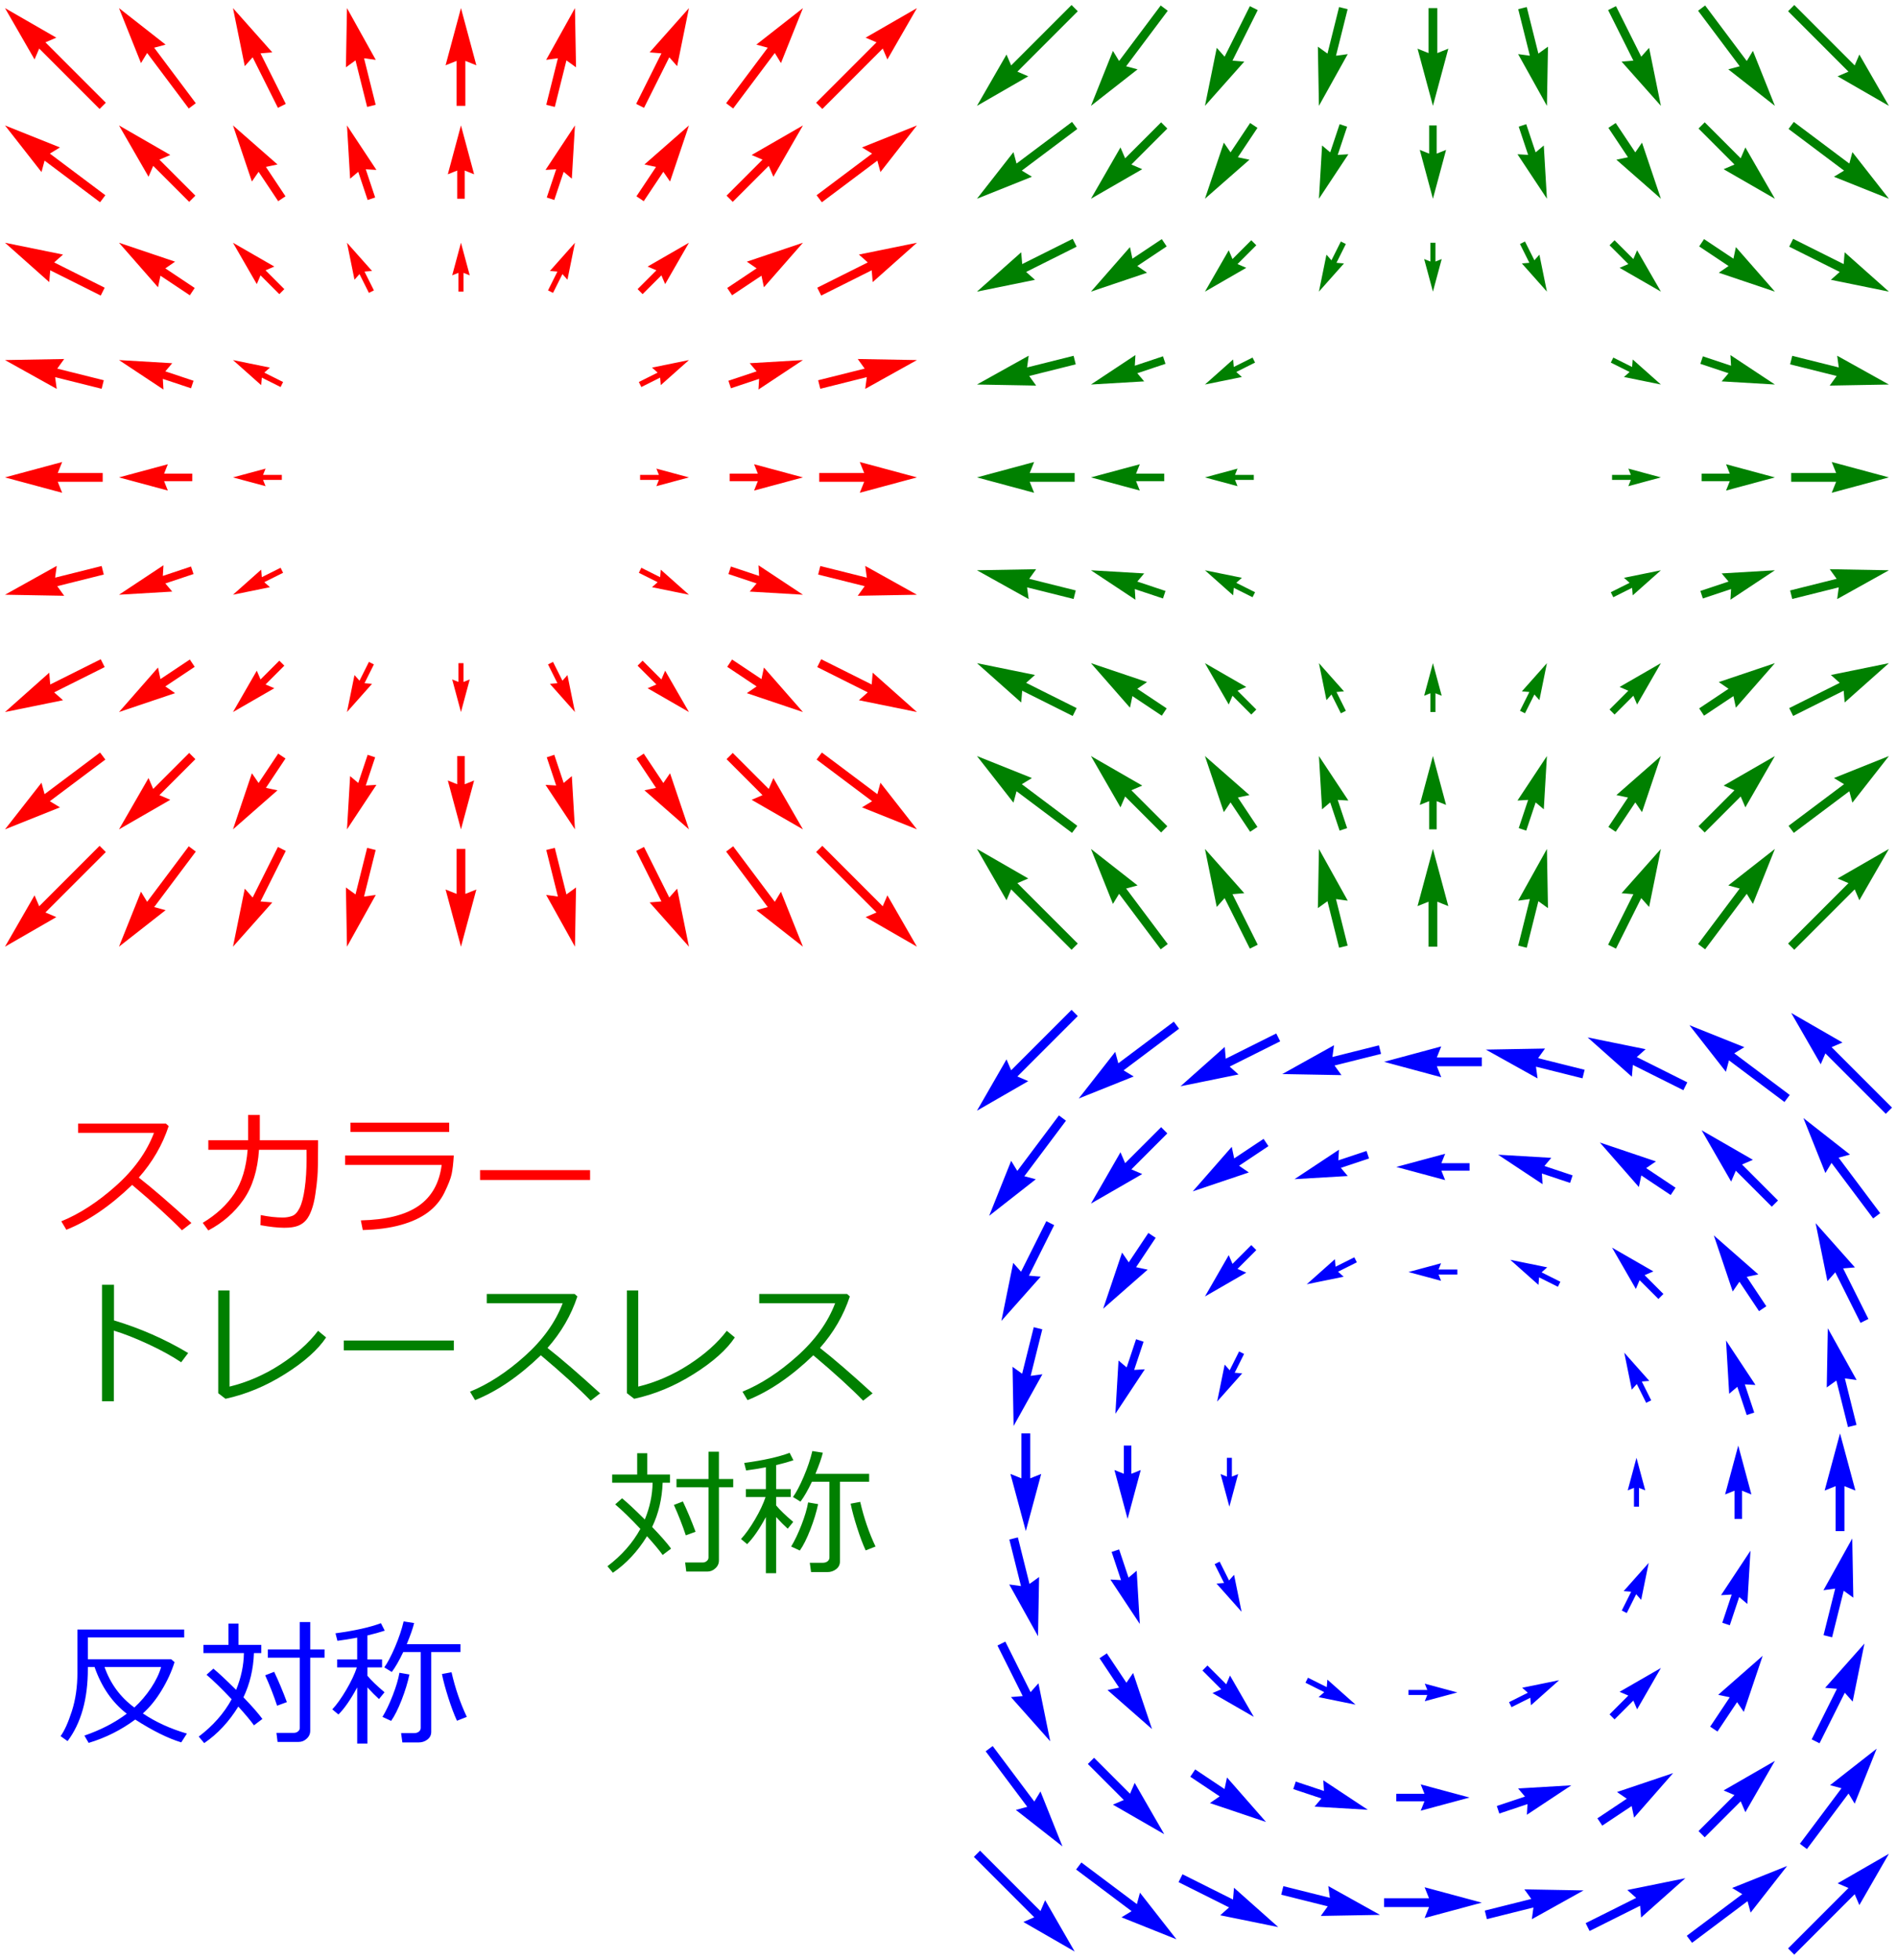 <svg width="189.591" height="195.773" xmlns="http://www.w3.org/2000/svg">
<g fill="green" stroke-linejoin="round" stroke-miterlimit="100000" stroke-width="1.25">
<path d="m103.728 270.027-6.036-6.036-.466 1.087-2.952-5.127 5.127 2.952-1.088.466 6.036 6.037-.621.621M112.638 269.98l-4.16-5.547-.615 1.011-2.197-5.493 4.658 3.648-1.143.307 4.16 5.547-.703.527M121.548 269.913l-2.524-5.049-.786.885-1.18-5.798 3.93 4.422-1.178.098 2.524 5.049-.786.393M130.466 269.823l-1.162-4.65-.96.693.107-5.915 2.878 5.17-1.173-.16 1.163 4.649-.853.213M139.404 269.716v-4.492l-1.099.44 1.538-5.713 1.538 5.713-1.098-.44v4.492h-.879M148.368 269.609l1.162-4.65-1.172.16 2.878-5.168.106 5.915-.96-.693-1.161 4.65-.853-.214M157.353 269.52l2.524-5.049-1.179-.098 3.93-4.422-1.179 5.798-.786-.885-2.524 5.049-.786-.393M166.345 269.452l4.16-5.547-1.143-.307 4.658-3.647-2.197 5.492-.615-1.01-4.16 5.546-.703-.527M175.338 269.405l6.036-6.036-1.087-.466 5.127-2.952-2.952 5.127-.466-1.088-6.037 6.036-.621-.621M103.775 258.347l-5.547-4.16-.307 1.143-3.647-4.658 5.492 2.197-1.01.615 5.546 4.16-.527.703M112.679 258.306l-3.595-3.595-.466 1.087-2.952-5.126 5.127 2.951-1.088.466 3.595 3.596-.621.621M121.575 258.239l-1.958-2.936-.67.975-1.889-5.607 4.449 3.9-1.158.244 1.957 2.937-.731.487M130.516 258.121l-.939-2.817-.814.689-.313-5.321 2.942 4.444-1.064-.062.94 2.817-.752.25M139.468 257.995v-2.817l-.939.376 1.315-4.883 1.314 4.883-.939-.376v2.817h-.751M148.419 257.87l.939-2.817-1.064.063 2.942-4.445-.313 5.321-.814-.688-.939 2.816-.751-.25M157.38 257.752l1.958-2.936-1.158-.244 4.448-3.9-1.889 5.606-.67-.975-1.958 2.936-.731-.487M166.386 257.685l3.595-3.595-1.087-.466 5.126-2.952-2.951 5.127-.466-1.088-3.596 3.595-.621-.621M175.385 257.644l5.547-4.16-1.011-.615 5.493-2.197-3.648 4.658-.307-1.143-5.547 4.16-.527-.703M103.842 246.668l-5.049-2.524-.098 1.179-4.421-3.93 5.797 1.179-.885.786 5.049 2.524-.393.786M112.746 246.64l-2.936-1.958-.244 1.158-3.9-4.448 5.606 1.889-.975.67 2.936 1.958-.487.731M121.69 246.525l-1.878-1.878-.375.876-2.38-4.13 4.132 2.378-.876.375 1.878 1.878-.501.501M130.642 246.4l-.939-1.878-.5.563-.752-3.693 2.504 2.817-.751.063.939 1.878-.501.25M139.593 246.275v-1.878l-.626.25.876-3.254.877 3.255-.626-.25v1.877h-.501M148.544 246.15l.939-1.878-.751-.062 2.504-2.817-.752 3.693-.5-.564-.94 1.878-.5-.25M157.495 246.024l1.878-1.878-.876-.375 4.13-2.38-2.378 4.132-.375-.876-1.878 1.878-.501-.501M166.453 245.909l2.936-1.958-.975-.67 5.607-1.889-3.9 4.449-.244-1.158-2.936 1.957-.488-.731M175.452 245.882l5.049-2.524-.885-.786 5.798-1.18-4.422 3.93-.098-1.178-5.049 2.524-.393-.786M103.932 234.98l-4.65-1.162.16 1.172-5.168-2.878 5.915-.106-.693.96 4.65 1.161-.214.853M112.864 234.93l-2.817-.939.063 1.064-4.445-2.942 5.321.313-.688.814 2.816.939-.25.751M121.816 234.805l-1.878-.939-.062.751-2.817-2.504 3.693.752-.564.5 1.878.94-.25.5M157.621 234.304l1.878-.939-.563-.5 3.693-.752-2.817 2.504-.063-.751-1.878.939-.25-.501M166.572 234.179l2.817-.939-.689-.814 5.32-.313-4.443 2.942.062-1.064-2.817.94-.25-.752M175.542 234.128l4.65-1.162-.693-.96 5.915.107-5.17 2.878.16-1.173-4.649 1.163-.213-.853M104.038 223.273h-4.492l.44 1.099-5.713-1.538 5.713-1.538-.44 1.098h4.492v.879M112.989 223.209h-2.817l.376.939-4.883-1.315 4.883-1.314-.376.939h2.817v.751M121.941 223.084h-1.878l.25.626-3.254-.876 3.255-.877-.25.626h1.877v.501M157.746 222.583h1.878l-.25-.626 3.255.876-3.255.877.25-.626h-1.878v-.501M166.697 222.458h2.817l-.376-.939 4.883 1.315-4.883 1.314.376-.939h-2.817v-.751M175.648 222.394h4.492l-.44-1.099 5.713 1.538-5.713 1.538.44-1.098h-4.492v-.879M104.145 211.539l-4.65 1.162.693.96-5.915-.107 5.17-2.878-.16 1.173 4.649-1.163.213.853M113.115 211.488l-2.817.939.689.814-5.32.313 4.443-2.942-.062 1.064 2.817-.94.25.752M122.066 211.363l-1.878.939.563.5-3.693.752 2.817-2.504.063.751 1.878-.939.25.501M157.871 210.863l1.878.939.062-.751 2.817 2.504-3.693-.752.564-.5-1.878-.94.25-.5M166.822 210.737l2.817.939-.063-1.064 4.445 2.942-5.321-.313.688-.814-2.816-.939.25-.751M175.755 210.687l4.65 1.162-.16-1.172 5.168 2.878-5.915.106.693-.96-4.65-1.161.214-.853M104.235 199.785l-5.049 2.524.885.786-5.798 1.18 4.422-3.93.098 1.178 5.049-2.524.393.786M113.233 199.758l-2.936 1.958.975.67-5.607 1.889 3.9-4.449.244 1.158 2.937-1.957.487.731M122.191 199.643l-1.878 1.878.876.375-4.13 2.38 2.378-4.132.375.876 1.878-1.878.501.501M131.142 199.517l-.939 1.878.751.062-2.504 2.817.752-3.693.5.564.94-1.878.5.25M140.094 199.392v1.878l.626-.25-.876 3.254-.877-3.255.626.25v-1.877h.501M149.045 199.267l.939 1.878.5-.563.752 3.693-2.504-2.817.751-.063-.939-1.878.501-.25M157.996 199.142l1.878 1.878.375-.876 2.38 4.13-4.132-2.378.876-.375-1.878-1.878.501-.501M166.941 199.027l2.936 1.958.244-1.158 3.9 4.448-5.606-1.889.975-.67-2.936-1.958.487-.731M175.845 198.999l5.049 2.524.098-1.179 4.422 3.93-5.798-1.179.885-.786-5.049-2.524.393-.786M104.302 188.023l-5.547 4.16 1.011.615-5.493 2.197 3.648-4.658.307 1.143 5.547-4.16.527.703M113.3 187.982l-3.595 3.595 1.087.466-5.126 2.952 2.951-5.127.466 1.088 3.596-3.595.621.621M122.306 187.915l-1.958 2.936 1.158.244-4.448 3.9 1.889-5.606.67.975 1.958-2.936.731.487M131.268 187.797l-.939 2.817 1.064-.063-2.942 4.445.313-5.321.814.688.939-2.816.751.25M140.219 187.672v2.817l.939-.376-1.315 4.883-1.314-4.883.939.376v-2.817h.751M149.17 187.546l.939 2.817.814-.689.313 5.32-2.942-4.443 1.064.062-.94-2.817.752-.25M158.111 187.428l1.958 2.936.67-.975 1.889 5.606-4.449-3.9 1.158-.243-1.957-2.937.731-.487M167.008 187.361l3.595 3.595.466-1.087 2.952 5.126-5.127-2.951 1.088-.466-3.595-3.596.621-.621M175.912 187.32l5.547 4.16.307-1.143 3.647 4.658-5.492-2.197 1.01-.615-5.546-4.16.527-.703M104.349 176.262l-6.036 6.036 1.087.466-5.127 2.952 2.952-5.127.466 1.088 6.037-6.036.621.621M113.341 176.215l-4.16 5.547 1.143.307-4.658 3.647 2.197-5.492.615 1.01 4.16-5.546.703.527M122.334 176.148l-2.524 5.049 1.179.098-3.93 4.422 1.179-5.798.786.885 2.524-5.049.786.393M131.318 176.058l-1.162 4.65 1.172-.16-2.878 5.168-.106-5.915.96.693 1.161-4.65.853.214M140.283 175.951v4.492l1.099-.44-1.538 5.713-1.538-5.713 1.098.44v-4.492h.879M149.221 175.844l1.162 4.65.96-.693-.107 5.915-2.878-5.17 1.173.16-1.163-4.649.853-.213M158.139 175.755l2.524 5.049.786-.885 1.18 5.798-3.93-4.422 1.178-.098-2.524-5.049.786-.393M167.049 175.687l4.16 5.547.615-1.011 2.197 5.493-4.658-3.648 1.143-.307-4.16-5.547.703-.527M175.959 175.64l6.036 6.036.466-1.087 2.952 5.127-5.127-2.952 1.088-.466-6.036-6.037.621-.621" clip-path="url(#pe30911f7b6)" transform="translate(3.367 -175.14)"/>
</g>
<g fill="red" stroke-linejoin="round" stroke-miterlimit="100000" stroke-width="1.25">
<path d="m7.209 260.262-6.036 6.036 1.087.466-5.127 2.952 2.952-5.127.466 1.088 6.036-6.036.622.621M16.201 260.215l-4.16 5.547 1.143.307-4.658 3.647 2.197-5.492.615 1.01 4.16-5.546.703.527M25.194 260.148l-2.525 5.049 1.18.098-3.93 4.422 1.178-5.798.786.885 2.525-5.049.786.393M34.178 260.058l-1.162 4.65 1.172-.16-2.877 5.168-.107-5.915.96.693 1.162-4.65.852.214M43.143 259.951v4.492l1.098-.44-1.538 5.713-1.538-5.713 1.099.44v-4.492h.879M52.08 259.844l1.163 4.65.96-.693-.107 5.915-2.878-5.17 1.173.16-1.163-4.649.853-.213M60.999 259.755l2.524 5.049.786-.885 1.18 5.798-3.931-4.422 1.179-.098-2.524-5.049.786-.393M69.909 259.687l4.16 5.547.615-1.011 2.197 5.493-4.658-3.648 1.142-.307-4.16-5.547.703-.527M78.819 259.64l6.036 6.036.466-1.087 2.952 5.127-5.127-2.952 1.088-.466-6.037-6.037.622-.621M7.162 251.023l-5.547 4.16 1.011.615-5.493 2.197 3.647-4.658.308 1.143 5.547-4.16.527.703M16.16 250.982l-3.595 3.595 1.088.466-5.127 2.952 2.952-5.127.466 1.088 3.595-3.595.621.621M25.166 250.915l-1.957 2.936 1.158.244-4.449 3.9 1.89-5.606.67.975 1.957-2.936.731.487M34.127 250.797l-.938 2.817 1.064-.063-2.942 4.445.313-5.321.813.688.94-2.816.75.25M43.079 250.672v2.817l.939-.376-1.315 4.883-1.314-4.883.939.376v-2.817h.75M52.03 250.546l.939 2.817.814-.689.313 5.32-2.942-4.443 1.064.062-.94-2.817.752-.25M60.971 250.428l1.958 2.936.67-.975 1.89 5.606-4.45-3.9 1.159-.243-1.958-2.937.731-.487M69.868 250.361l3.595 3.595.466-1.087 2.952 5.126-5.127-2.951 1.087-.466-3.595-3.596.622-.621M78.772 250.32l5.546 4.16.308-1.143 3.647 4.658-5.493-2.197 1.011-.615-5.546-4.16.527-.703M7.095 241.785l-5.049 2.524.884.786-5.797 1.18 4.422-3.93.098 1.178L6.702 241l.393.786M16.093 241.758l-2.936 1.958.975.67-5.606 1.889 3.9-4.449.243 1.158 2.937-1.957.487.731M25.051 241.643l-1.878 1.878.877.375-4.132 2.38 2.379-4.132.375.876 1.878-1.878.501.501M34.002 241.517l-.939 1.878.752.062-2.504 2.817.75-3.693.502.564.939-1.878.5.25M42.954 241.392v1.878l.626-.25-.877 3.254-.876-3.255.626.25v-1.877h.5M51.905 241.267l.939 1.878.5-.563.752 3.693-2.504-2.817.751-.063-.939-1.878.5-.25M60.856 241.142l1.878 1.878.376-.876 2.378 4.13-4.131-2.378.876-.375-1.878-1.878.501-.501M69.8 241.027l2.937 1.958.244-1.158 3.9 4.448-5.607-1.889.975-.67-2.936-1.958.488-.731M78.705 240.999l5.048 2.524.099-1.179 4.421 3.93-5.797-1.179.884-.786-5.048-2.524.393-.786M7.005 232.539l-4.65 1.162.693.96-5.915-.107 5.17-2.878-.16 1.173 4.649-1.163.213.853M15.975 232.488l-2.817.939.688.814-5.32.313 4.444-2.942-.063 1.064 2.817-.94.25.752M24.926 232.363l-1.878.939.563.5-3.693.752 2.817-2.504.063.751 1.878-.939.25.501M60.73 231.863l1.879.939.062-.751 2.817 2.504-3.693-.752.563-.5-1.877-.94.25-.5M69.682 231.737l2.817.939-.063-1.064 4.445 2.942-5.321-.313.689-.814-2.817-.939.25-.751M78.615 231.687l4.65 1.162-.16-1.172 5.168 2.878-5.915.106.693-.96-4.65-1.161.214-.853M6.898 223.273H2.406l.44 1.099-5.713-1.538 5.713-1.538-.44 1.098h4.492v.879M15.85 223.209h-2.817l.375.939-4.882-1.315 4.882-1.314-.375.939h2.816v.751M24.8 223.084h-1.877l.25.626-3.255-.876 3.255-.877-.25.626H24.8v.501M60.606 222.583h1.878l-.25-.626 3.254.876-3.255.877.25-.626h-1.877v-.501M69.557 222.458h2.817l-.376-.939 4.883 1.315-4.883 1.314.376-.939h-2.817v-.751M78.508 222.394H83l-.44-1.099 5.713 1.538-5.712 1.538.44-1.098h-4.493v-.879M6.792 213.98l-4.65-1.162.16 1.172-5.169-2.878 5.915-.106-.693.96 4.65 1.161-.213.853M15.724 213.93l-2.817-.939.063 1.064-4.444-2.942 5.32.313-.688.814 2.817.939-.25.751M24.675 213.805l-1.877-.939-.063.751-2.817-2.504 3.693.752-.563.5 1.878.94-.25.5M60.48 213.304l1.878-.939-.563-.5 3.693-.752-2.817 2.504-.062-.751-1.878.939-.25-.501M69.432 213.179l2.817-.939-.689-.814 5.32-.313-4.444 2.942.063-1.064-2.817.94-.25-.752M78.402 213.128l4.649-1.162-.693-.96 5.915.107-5.169 2.878.16-1.173-4.65 1.163-.212-.853M6.702 204.668l-5.049-2.524-.098 1.179-4.422-3.93 5.797 1.179-.884.786 5.049 2.524-.393.786M15.606 204.64l-2.937-1.958-.243 1.158-3.9-4.448 5.606 1.889-.975.67 2.936 1.958-.487.731M24.55 204.525l-1.878-1.878-.375.876-2.379-4.13 4.132 2.378-.877.375 1.878 1.878-.5.501M33.502 204.4l-.94-1.878-.5.563-.751-3.693 2.504 2.817-.752.063.94 1.878-.501.25M42.453 204.275v-1.878l-.626.25.876-3.254.877 3.255-.626-.25v1.877h-.501M51.404 204.15l.939-1.878-.751-.062 2.504-2.817-.751 3.693-.501-.564-.94 1.878-.5-.25M60.355 204.024l1.878-1.878-.876-.375 4.131-2.38-2.378 4.132-.376-.876-1.878 1.878-.5-.501M69.313 203.909l2.936-1.958-.975-.67 5.607-1.889-3.9 4.449-.244-1.158-2.936 1.957-.488-.731M78.312 203.882l5.048-2.524-.884-.786 5.797-1.18-4.421 3.93-.099-1.178-5.048 2.524-.393-.786M6.635 195.347l-5.547-4.16-.308 1.143-3.647-4.658 5.493 2.197-1.01.615 5.546 4.16-.527.703M15.539 195.306l-3.595-3.595-.466 1.087-2.952-5.126 5.127 2.951-1.088.466 3.595 3.596-.621.621M24.435 195.239l-1.957-2.936-.67.975-1.89-5.607 4.449 3.9-1.158.244 1.957 2.937-.73.487M33.376 195.121l-.939-2.817-.813.689-.313-5.321 2.942 4.444-1.064-.062.939 2.817-.752.25M42.328 194.995v-2.817l-.94.376 1.315-4.883 1.315 4.883-.94-.376v2.817h-.75M51.279 194.87l.939-2.817-1.064.063 2.942-4.445-.313 5.321-.814-.688-.939 2.816-.751-.25M60.24 194.752l1.958-2.936-1.158-.244 4.448-3.9-1.889 5.606-.67-.975-1.958 2.936-.73-.487M69.246 194.685l3.595-3.595-1.087-.466 5.127-2.952-2.952 5.127-.466-1.088-3.595 3.595-.622-.621M78.245 194.644l5.546-4.16-1.01-.615 5.492-2.197-3.647 4.658-.308-1.143-5.546 4.16-.528-.703M6.587 186.027l-6.036-6.036-.466 1.087-2.952-5.127 5.127 2.952-1.087.466 6.036 6.037-.622.621M15.498 185.98l-4.16-5.547-.615 1.011-2.197-5.493 4.658 3.648-1.143.307 4.16 5.547-.703.527M24.408 185.913l-2.525-5.049-.786.885-1.179-5.798 3.93 4.422-1.179.098 2.525 5.049-.786.393M33.326 185.823l-1.163-4.65-.959.693.107-5.915 2.877 5.17-1.172-.16 1.162 4.649-.852.213M42.264 185.716v-4.492l-1.099.44 1.538-5.713 1.538 5.713-1.098-.44v4.492h-.88M51.228 185.609l1.162-4.65-1.172.16 2.878-5.168.106 5.915-.959-.693-1.162 4.65-.853-.214M60.213 185.52l2.524-5.049-1.18-.098 3.931-4.422-1.179 5.798-.786-.885L61 185.913l-.786-.393M69.205 185.452l4.16-5.547-1.142-.307 4.658-3.647-2.197 5.492-.616-1.01-4.16 5.546-.703-.527M78.198 185.405l6.036-6.036-1.088-.466 5.127-2.952-2.952 5.127-.466-1.088-6.036 6.036-.621-.621" clip-path="url(#p75e85dd5f0)" transform="translate(3.367 -175.14)"/>
</g>
<g fill="#00f" stroke-linejoin="round" stroke-miterlimit="100000" stroke-width="1.25">
<path d="m94.584 360.027 6.036 6.036.466-1.087 2.952 5.127-5.127-2.952 1.088-.466-6.036-6.037.621-.621M104.709 361.207l5.547 4.16.307-1.143 3.647 4.658-5.492-2.197 1.01-.615-5.546-4.16.527-.703M114.814 362.386l5.049 2.524.098-1.179 4.422 3.93-5.798-1.179.885-.786-5.049-2.524.393-.786M124.895 363.573l4.65 1.162-.16-1.172 5.168 2.878-5.915.106.693-.96-4.65-1.161.214-.853M134.961 364.781h4.492l-.44-1.099 5.713 1.538-5.713 1.538.44-1.098h-4.492v-.879M145.026 366.014l4.65-1.162-.693-.96 5.915.107-5.17 2.878.16-1.173-4.649 1.163-.213-.853M155.108 367.268l5.049-2.524-.885-.786 5.798-1.18-4.422 3.93-.098-1.178-5.049 2.524-.393-.786M165.213 368.53l5.547-4.16-1.011-.615 5.493-2.197-3.648 4.658-.307-1.143-5.547 4.16-.527-.703M175.338 369.792l6.036-6.036-1.087-.466 5.127-2.952-2.952 5.127-.466-1.088-6.037 6.036-.621-.621M95.845 349.574l4.16 5.547.615-1.011 2.198 5.493-4.658-3.648 1.142-.307-4.16-5.547.703-.527M105.976 350.747l3.595 3.595.466-1.087 2.952 5.126-5.127-2.951 1.088-.466-3.595-3.596.621-.621M116.081 351.913l2.936 1.958.244-1.158 3.9 4.448-5.606-1.889.975-.67-2.936-1.958.487-.731M126.135 353.124l2.817.939-.063-1.064 4.445 2.942-5.321-.313.688-.814-2.816-.939.25-.751M136.181 354.344h2.817l-.376-.939 4.883 1.315-4.883 1.314.376-.939h-2.817v-.751M146.228 355.565l2.817-.939-.689-.814 5.32-.313-4.443 2.942.062-1.064-2.817.94-.25-.752M156.281 356.796l2.936-1.958-.975-.67 5.607-1.889-3.9 4.449-.244-1.158-2.937 1.957-.487-.731M166.386 358.071l3.595-3.595-1.087-.466 5.126-2.952-2.951 5.127-.466-1.088-3.596 3.595-.621-.621M176.517 359.339l4.16-5.547-1.143-.307 4.658-3.647-2.197 5.492-.615-1.01-4.16 5.546-.703-.527M97.108 339.141l2.524 5.049.786-.885 1.179 5.798-3.93-4.422 1.179-.098-2.525-5.049.786-.393M107.252 340.314l1.958 2.936.67-.975 1.889 5.606-4.449-3.9 1.158-.243-1.957-2.937.731-.487M117.309 341.528l1.878 1.878.375-.876 2.38 4.13-4.132-2.378.876-.375-1.878-1.878.501-.501M127.355 342.749l1.878.939.062-.751 2.817 2.504-3.693-.752.563-.5-1.877-.94.25-.5M137.402 343.97h1.878l-.25-.626 3.254.876-3.255.877.25-.626h-1.877v-.501M147.449 345.19l1.878-.939-.563-.5 3.693-.752-2.817 2.504-.063-.751-1.878.939-.25-.501M157.495 346.411l1.878-1.878-.876-.375 4.13-2.38-2.378 4.132-.375-.876-1.878 1.878-.501-.501M167.552 347.638l1.958-2.936-1.158-.244 4.448-3.9-1.889 5.606-.67-.975-1.958 2.936-.731-.487M177.696 348.906l2.524-5.049-1.179-.098 3.93-4.422-1.179 5.798-.786-.885-2.524 5.049-.786-.393M98.361 328.731l1.163 4.65.959-.693-.107 5.915-2.877-5.17 1.172.16-1.162-4.649.852-.213M108.483 329.933l.939 2.817.814-.689.313 5.32-2.942-4.443 1.064.062-.94-2.817.752-.25M118.529 331.154l.939 1.878.5-.563.752 3.693-2.504-2.817.751-.063-.939-1.878.501-.25M158.716 336.036l.939-1.878-.751-.062 2.504-2.817-.752 3.693-.5-.564-.94 1.878-.5-.25M168.763 337.257l.939-2.817-1.064.063 2.942-4.445-.313 5.321-.814-.688-.939 2.816-.751-.25M178.884 338.496l1.162-4.65-1.172.16 2.878-5.168.106 5.915-.96-.693-1.161 4.65-.853-.214M99.595 318.337v4.492l1.099-.44-1.538 5.713-1.538-5.713 1.098.44v-4.492h.88M109.703 319.558v2.817l.939-.376-1.315 4.883-1.314-4.883.939.376v-2.817h.751M119.75 320.779v1.878l.626-.25-.876 3.255-.877-3.255.626.25v-1.878h.501M159.937 325.661v-1.878l-.626.25.876-3.255.877 3.255-.626-.25v1.878h-.501M169.983 326.882v-2.817l-.939.376 1.315-4.883 1.314 4.883-.939-.376v2.817h-.751M180.091 328.102v-4.492l-1.099.44 1.538-5.713 1.538 5.713-1.098-.44v4.492h-.879M100.803 307.944l-1.162 4.65 1.172-.16-2.878 5.168-.106-5.915.96.693 1.161-4.65.853.214M110.924 309.183l-.939 2.817 1.064-.063-2.942 4.445.313-5.321.814.688.939-2.816.751.25M120.97 310.404l-.939 1.878.751.062-2.504 2.817.752-3.693.5.564.94-1.878.5.25M161.157 315.286l-.939-1.878-.5.563-.752-3.693 2.504 2.817-.751.063.939 1.878-.501.25M171.204 316.507l-.939-2.817-.814.689-.313-5.321 2.942 4.444-1.064-.062.94 2.817-.752.25M181.325 317.709l-1.162-4.65-.96.693.107-5.915 2.878 5.17-1.173-.16 1.163 4.649-.853.213M101.99 297.534l-2.524 5.049 1.179.098-3.93 4.422 1.179-5.798.786.885 2.524-5.049.786.393M112.134 298.802l-1.958 2.936 1.158.244-4.448 3.9 1.889-5.606.67.975 1.958-2.936.731.487M122.191 300.029l-1.878 1.878.876.375-4.13 2.38 2.378-4.132.375.876 1.878-1.878.501.501M132.238 301.25l-1.878.939.563.5-3.693.752 2.817-2.504.063.751 1.878-.939.25.501M142.284 302.47h-1.878l.25.626-3.255-.876 3.255-.877-.25.626h1.878v.501M152.331 303.691l-1.878-.939-.062.751-2.817-2.504 3.693.752-.564.5 1.878.94-.25.5M162.378 304.912l-1.878-1.878-.375.876-2.38-4.13 4.132 2.378-.876.375 1.878 1.878-.501.501M172.434 306.126l-1.958-2.936-.67.975-1.889-5.607 4.449 3.9-1.158.244 1.957 2.937-.731.487M182.579 307.299l-2.524-5.049-.786.885-1.18-5.798 3.93 4.422-1.178.098 2.524 5.049-.786.393M103.169 287.101l-4.16 5.547 1.143.307-4.658 3.647 2.197-5.492.615 1.01 4.16-5.546.703.527M113.3 288.369l-3.595 3.595 1.087.466-5.126 2.952 2.951-5.127.466 1.088 3.596-3.595.621.621M123.405 289.644l-2.936 1.958.975.67-5.607 1.889 3.9-4.449.244 1.158 2.937-1.957.487.731M133.458 290.875l-2.817.939.689.814-5.32.313 4.443-2.942-.062 1.064 2.817-.94.25.752M143.505 292.096h-2.817l.376.939-4.883-1.315 4.883-1.314-.376.939h2.817v.751M153.552 293.316l-2.817-.939.063 1.064-4.445-2.942 5.321.313-.688.814 2.816.939-.25.751M163.605 294.527l-2.936-1.958-.244 1.158-3.9-4.448 5.606 1.889-.975.67 2.936 1.958-.487.731M173.71 295.693l-3.595-3.595-.466 1.087-2.952-5.126 5.127 2.951-1.088.466 3.595 3.596-.621.621M183.841 296.866l-4.16-5.547-.615 1.011-2.197-5.493 4.658 3.648-1.143.307 4.16 5.547-.703.527M104.349 276.648l-6.036 6.036 1.087.466-5.127 2.952 2.952-5.127.466 1.088 6.037-6.036.621.621M114.474 277.91l-5.547 4.16 1.011.615-5.493 2.197 3.648-4.658.307 1.143 5.547-4.16.527.703M124.578 279.172l-5.049 2.524.885.786-5.798 1.18 4.422-3.93.098 1.178 5.049-2.524.393.786M134.66 280.426l-4.65 1.162.693.96-5.915-.107 5.17-2.878-.16 1.173 4.649-1.163.213.853M144.726 281.659h-4.492l.44 1.099-5.713-1.538 5.713-1.538-.44 1.098h4.492v.879M154.791 282.867l-4.65-1.162.16 1.172-5.168-2.878 5.915-.106-.693.96 4.65 1.161-.214.853M164.873 284.054l-5.049-2.524-.098 1.179-4.422-3.93 5.798 1.179-.885.786 5.049 2.524-.393.786M174.978 285.233l-5.547-4.16-.307 1.143-3.647-4.658 5.492 2.197-1.01.615 5.546 4.16-.527.703M185.103 286.413l-6.036-6.036-.466 1.087-2.952-5.127 5.127 2.952-1.088.466 6.036 6.037-.621.621" clip-path="url(#pbed49c8f34)" transform="translate(3.367 -175.14)"/>
</g>
<g fill="red">
<path d="m19.131 122.179-.944.731q-1.821-1.874-4.979-4.534-3.304 3.178-6.575 4.481l-.505-.844q2.739-1.117 5.451-3.537 2.72-2.427 3.81-5.299H7.803v-.924h8.782l.273.246q-.93 2.82-2.985 5.146 2.034 1.589 5.258 4.534zM25.966 111.383v2.533h5.824v.512q0 2.313-.067 3.138-.066.818-.206 1.735-.133.917-.379 1.582-.24.658-.558 1.024-.313.366-.811.559t-1.37.192q-.93 0-2.367-.259l.027-1.01q1.197.245 2.214.245.478 0 .91-.152.44-.153.765-.812.326-.658.505-1.94.187-1.29.187-3.012l-.007-.851h-4.747q-.206 3.064-1.549 4.986t-3.517 3.071l-.558-.758q2.047-1.236 3.164-2.932 1.117-1.701 1.323-4.367H20.82v-.951h3.976v-2.533zM44.893 113.085h-9.872v-.93h9.872zm.459 2.353q-.073 1.197-.213 1.855-.14.658-.718 1.842-.572 1.177-1.655 1.988-1.084.804-2.7 1.25-1.615.452-3.809.511l-.193-.964q3.783-.086 5.751-1.436 1.975-1.356 2.327-4.108h-9.653v-.938zM58.974 117.885H47.978v-.984h10.996z"/>
</g>
<g fill="green">
<path d="m18.806 135.17-.698.924q-1.383-.924-3.304-1.815-1.922-.89-3.424-1.343v7.054h-1.184v-11.641h1.197v3.563q3.942 1.184 7.413 3.258zM32.594 133.614q-1.23 1.848-4.108 3.657-2.872 1.808-5.95 2.473l-.725-.559V128.92h1.13v9.607q2.686-.658 5.073-2.207 2.393-1.55 3.776-3.37zM45.359 134.904H34.362v-.984H45.36zM59.978 139.199l-.944.731q-1.822-1.874-4.98-4.534-3.304 3.178-6.575 4.481l-.505-.844q2.74-1.117 5.452-3.537 2.719-2.427 3.809-5.299h-7.586v-.924h8.783l.272.246q-.93 2.82-2.985 5.146 2.035 1.589 5.259 4.534zM73.44 133.614q-1.23 1.848-4.108 3.657-2.872 1.808-5.95 2.473l-.725-.559V128.92h1.13v9.607q2.686-.658 5.073-2.207 2.393-1.55 3.776-3.37zM87.209 139.199l-.944.731q-1.822-1.874-4.98-4.534-3.304 3.178-6.575 4.481l-.505-.844q2.739-1.117 5.451-3.537 2.72-2.427 3.81-5.299H75.88v-.924h8.783l.272.246q-.93 2.82-2.985 5.146 2.034 1.589 5.259 4.534zM73.28 148.586h-1.428v7.3q0 .472-.353.79-.346.327-.804.327h-2.108l-.113-.905h1.749q.232 0 .405-.14.18-.145.18-.358v-7.014H67.61v-.824h3.198v-2.733h1.044v2.733h1.429zm-6.208 6.123-.845.638q-.459-.651-1.562-1.875-1.41 2.287-3.41 3.65l-.546-.651q2.134-1.616 3.291-3.73-1.456-1.549-2.513-2.446l.685-.612q.744.605 2.273 2.12.752-1.834.778-3.676h-4.042v-.817h2.5v-2.128h1.004v2.128h2.273v.817h-.73q-.094 2.427-1.051 4.421 1.276 1.323 1.894 2.161zm2.446-1.682-.977.359q-.506-1.522-1.19-3.038l.897-.346q.652 1.363 1.27 3.025zM82.681 157.056H81.06l-.126-.93h1.29q.299 0 .485-.147.186-.153.186-.379v-7.572h-1.748q-.605 1.276-1.144 1.988l-.751-.46q.485-.664 1.07-2.027.585-1.37.865-2.566l1.05.166q-.186.778-.738 2.108h5.365v.79h-2.918V156q0 .472-.38.764-.372.293-.884.293zm-8.01-2.792-.612-.512q.671-.725 1.396-1.955.724-1.23 1.057-2.24h-1.968v-.791h2.001v-2.18q-1.01.192-1.974.318l-.193-.751q2.865-.386 4.54-1.01l.38.744q-.732.246-1.729.479v2.4h1.463v.79h-1.463v.839q.545.664 1.709 1.648l-.552.678q-.506-.452-1.157-1.163v5.611h-1.024v-5.611q-.977 1.815-1.875 2.706zm11.846.625q-.412-.885-.857-2.274-.446-1.39-.645-2.393l.957-.18q.552 2.4 1.53 4.461zm-6.581.013-.865-.399q.532-.877 1.03-2.16.5-1.284.666-2.248l.997.173q-.246 1.177-.778 2.546-.532 1.363-1.05 2.088z"/>
</g>
<g fill="#00f">
<path d="M13.514 171.788q-2.114 1.569-4.654 2.333l-.425-.73q2.453-.845 4.234-2.188-2.18-1.682-3.217-4.66H8.78v.192q0 4.508-2.027 7.207l-.698-.499q.578-.79 1.13-2.506.552-1.722.552-3.83v-4.314h10.67v.791H8.78v2.18h8.33l.333.293q-.446 1.423-1.29 2.812-.838 1.39-1.875 2.307 1.902 1.283 4.401 2.015l-.565.877q-1.98-.598-4.6-2.28zm-.087-1.203q.938-.858 1.67-1.955.73-1.103 1.003-2.087h-5.651q.878 2.5 2.978 4.042zM32.434 165.605h-1.429v7.3q0 .472-.352.79-.346.327-.805.327h-2.107l-.113-.905h1.748q.233 0 .406-.14.18-.145.18-.358v-7.014h-3.198v-.824h3.197v-2.733h1.044v2.733h1.43zm-6.209 6.123-.844.638q-.459-.651-1.563-1.875-1.409 2.287-3.41 3.65l-.545-.651q2.134-1.616 3.29-3.73-1.455-1.549-2.512-2.446l.684-.612q.745.605 2.274 2.12.751-1.834.778-3.676h-4.042v-.817h2.5V162.2h1.003v2.128h2.274v.817h-.731q-.093 2.427-1.05 4.421 1.276 1.323 1.894 2.161zm2.447-1.682-.978.359q-.505-1.522-1.19-3.038l.898-.346q.651 1.363 1.27 3.025zM41.835 174.075h-1.622l-.126-.93h1.29q.298 0 .485-.147.186-.153.186-.379v-7.572h-1.749q-.605 1.276-1.143 1.988l-.751-.46q.485-.664 1.07-2.027.585-1.37.864-2.566l1.05.166q-.186.778-.737 2.108h5.365v.79h-2.919v7.972q0 .472-.379.764-.372.293-.884.293zm-8.011-2.792-.612-.512q.672-.725 1.396-1.955.725-1.23 1.058-2.24h-1.968v-.791h2v-2.18q-1.01.192-1.974.318l-.193-.751q2.866-.386 4.541-1.01l.38.744q-.732.246-1.73.479v2.4h1.463v.79h-1.462v.839q.545.664 1.708 1.648l-.552.678q-.505-.452-1.156-1.163v5.611h-1.024v-5.611q-.978 1.815-1.875 2.706zm11.847.625q-.412-.885-.858-2.274-.445-1.39-.645-2.393l.958-.18q.552 2.4 1.529 4.461zm-6.582.013-.864-.399q.532-.877 1.03-2.16.5-1.284.665-2.248l.998.173q-.246 1.177-.778 2.546-.532 1.363-1.05 2.088z"/>
</g>
</svg>
